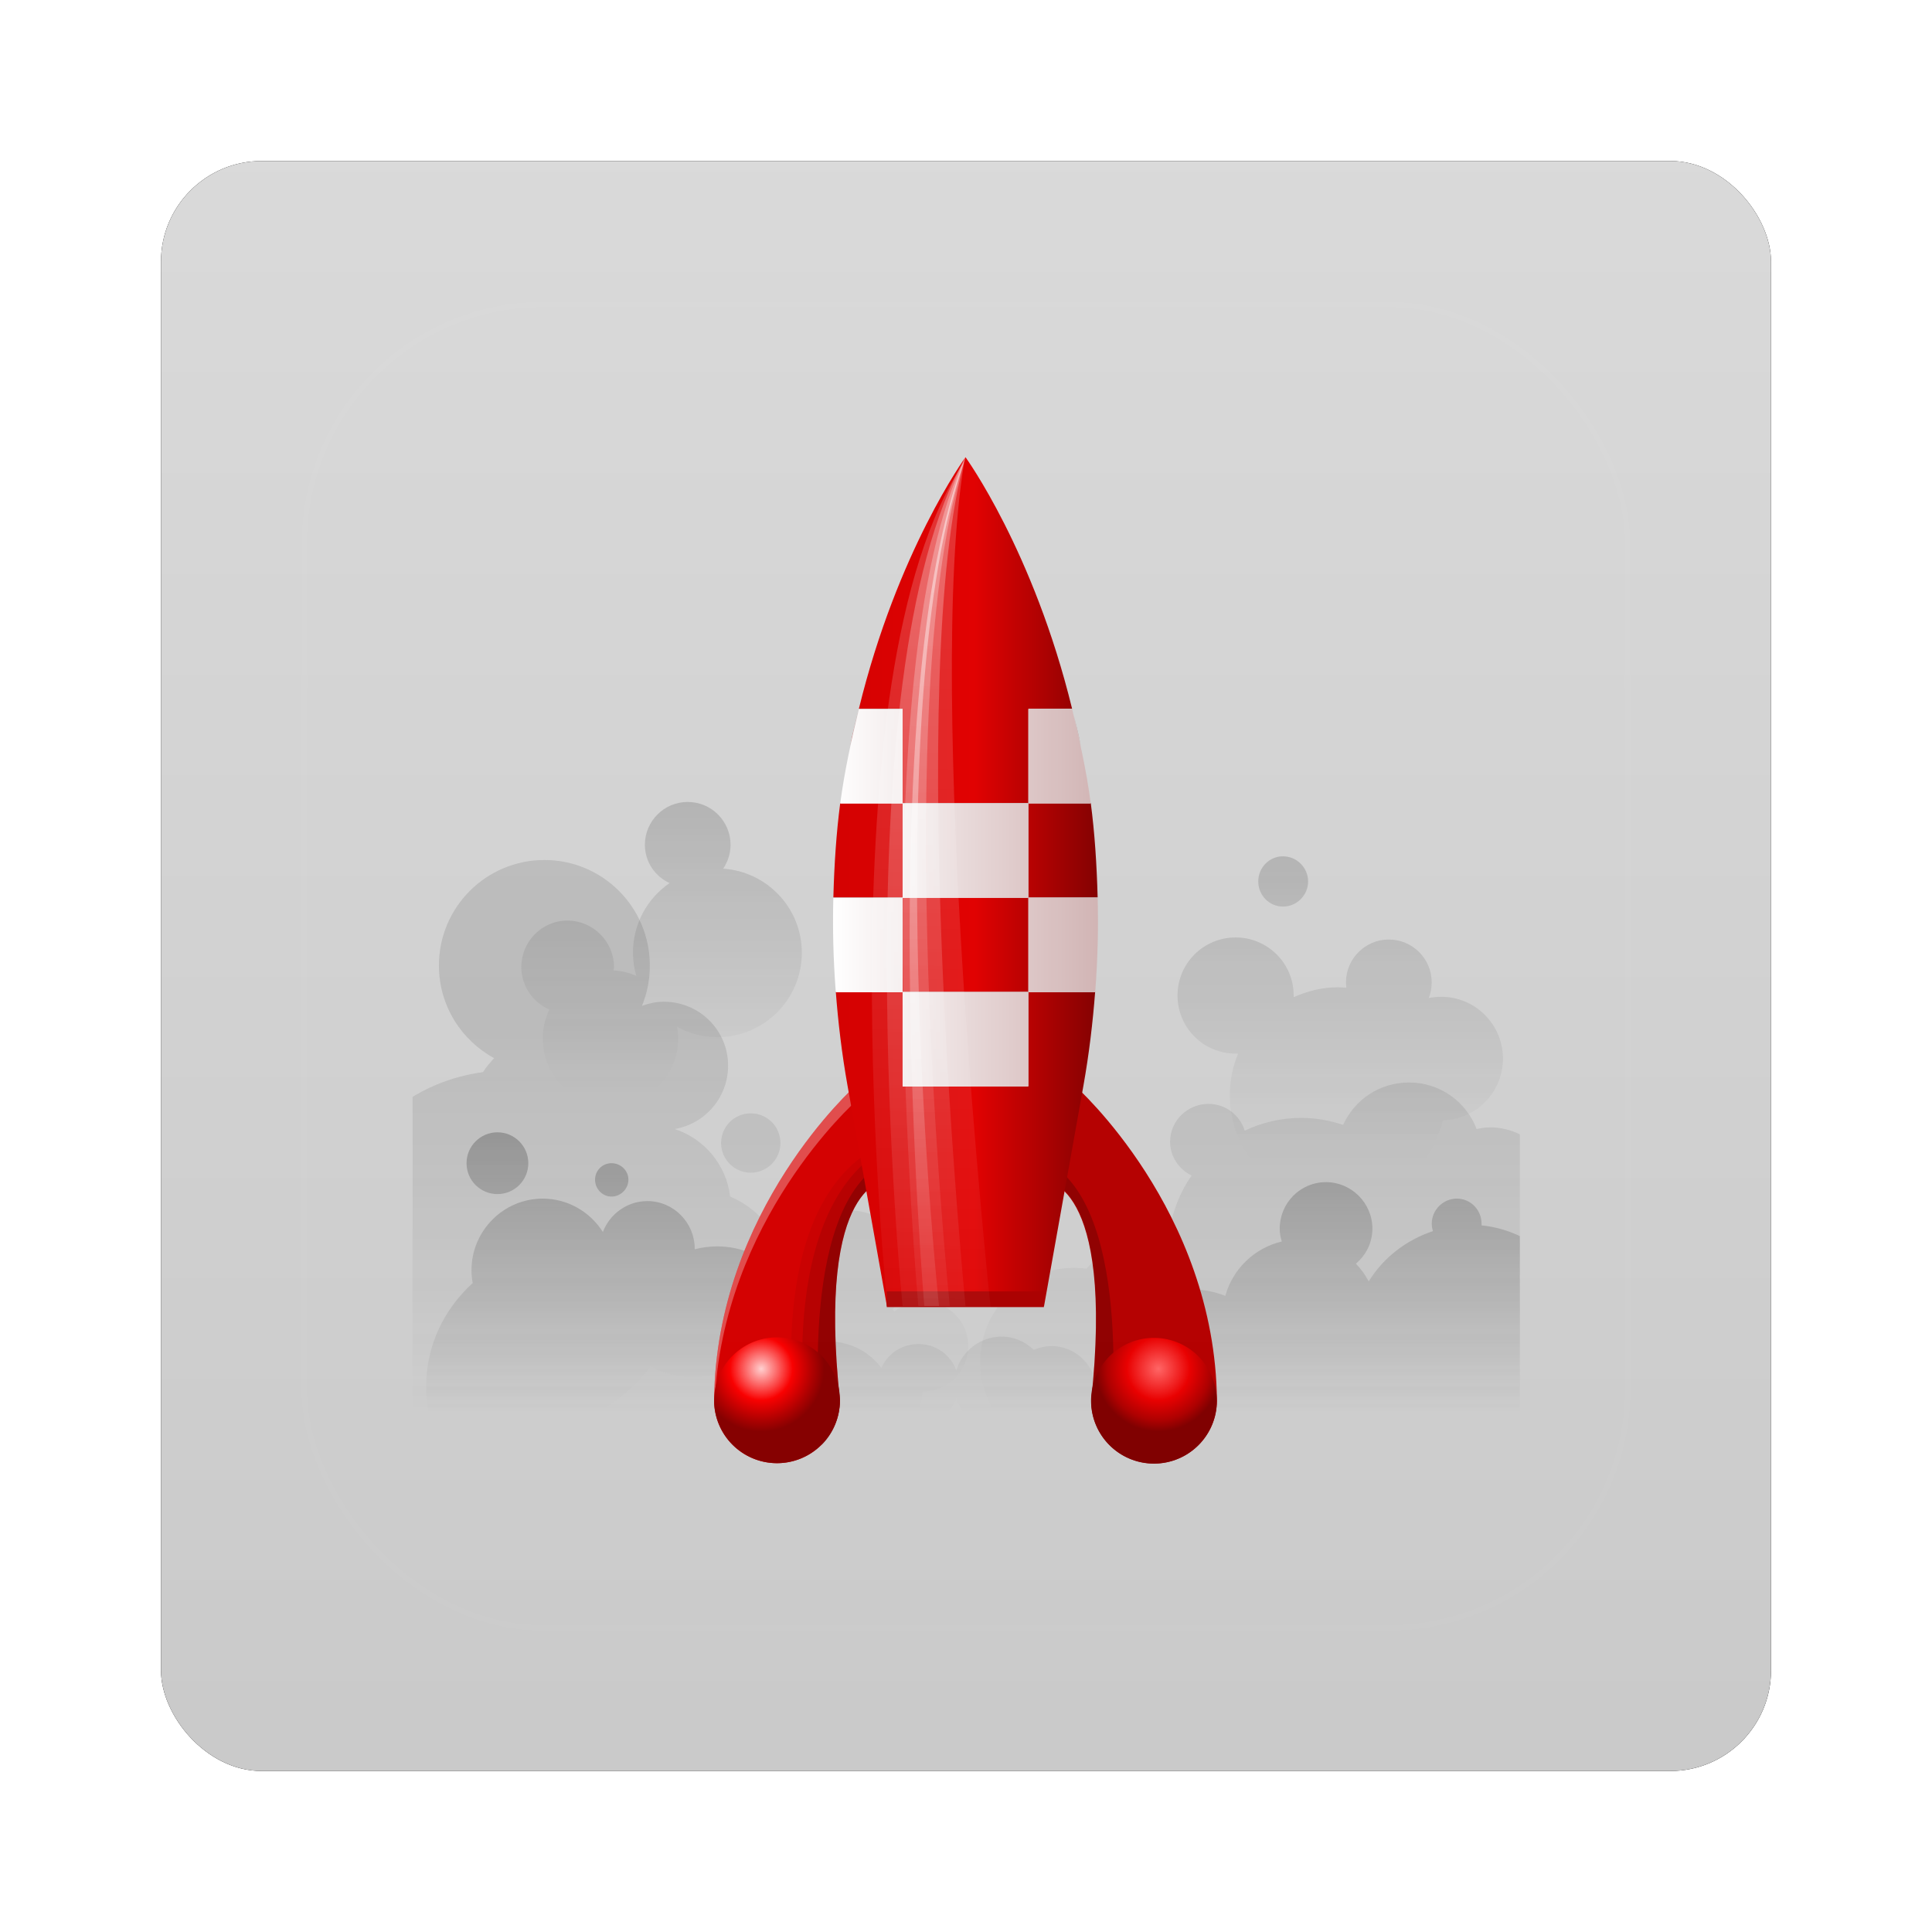 <?xml version="1.0" encoding="UTF-8" standalone="no"?>
<!-- Created with Inkscape (http://www.inkscape.org/) -->
<svg id="svg2" xmlns:rdf="http://www.w3.org/1999/02/22-rdf-syntax-ns#" xmlns="http://www.w3.org/2000/svg" height="96" width="96" version="1.1" xmlns:cc="http://creativecommons.org/ns#" xmlns:xlink="http://www.w3.org/1999/xlink" xmlns:dc="http://purl.org/dc/elements/1.1/">
 <defs id="defs4">
  <filter id="filter6279-2" color-interpolation-filters="sRGB">
   <feGaussianBlur id="feGaussianBlur6281-1" stdDeviation="0.8"/>
  </filter>
  <linearGradient id="linearGradient5979" x1="48" gradientUnits="userSpaceOnUse" y1="1052.4" gradientTransform="translate(0 -0)" x2="48" y2="902.36">
   <stop id="stop3702-88" style="stop-color:#c8c8c8" offset="0"/>
   <stop id="stop3704-31" style="stop-color:#e6e6e6" offset="1"/>
  </linearGradient>
  <linearGradient id="linearGradient9752" x1="34.267" xlink:href="#linearGradient3798" gradientUnits="userSpaceOnUse" x2="34.267" y1="51.416" y2="81.919"/>
  <linearGradient id="linearGradient3798">
   <stop id="stop3800" style="stop-color:#333" offset="0"/>
   <stop id="stop3802" style="stop-color:#333;stop-opacity:0" offset="1"/>
  </linearGradient>
  <linearGradient id="linearGradient9754" x1="52.477" xlink:href="#linearGradient3798" gradientUnits="userSpaceOnUse" x2="52.477" y1="61.188" y2="81.965"/>
  <linearGradient id="linearGradient9756" x1="21.103" xlink:href="#linearGradient3798" gradientUnits="userSpaceOnUse" x2="21.103" y1="35.764" y2="57.411"/>
  <linearGradient id="linearGradient3804" y2="62.845" xlink:href="#linearGradient3798" gradientUnits="userSpaceOnUse" x2="75.573" y1="39.726" x1="75.573"/>
  <radialGradient id="radialGradient9813" gradientUnits="userSpaceOnUse" cy="74" cx="35.703" gradientTransform="matrix(-.655 0 0 .655 261.61 1013.3)" r="4">
   <stop id="stop3867-3" style="stop-color:#ff6565" offset="0"/>
   <stop id="stop3869-3" style="stop-color:#e90000" offset=".5"/>
   <stop id="stop3871-3" style="stop-color:#ae0000" offset=".819"/>
   <stop id="stop3873" style="stop-color:#7f0000" offset="1"/>
  </radialGradient>
  <radialGradient id="radialGradient9815" gradientUnits="userSpaceOnUse" cy="74" cx="35" r="4">
   <stop id="stop3811-7" style="stop-color:#ffd0d0" offset="0"/>
   <stop id="stop3817-3" style="stop-color:#f90000" offset=".5"/>
   <stop id="stop3833-2" style="stop-color:#ae0000" offset=".819"/>
   <stop id="stop3813" style="stop-color:#860000" offset="1"/>
  </radialGradient>
  <linearGradient id="linearGradient9817" x1="39.562" gradientUnits="userSpaceOnUse" y1="43" gradientTransform="matrix(.655 0 0 .655 198.76 1013.3)" x2="56.438" y2="43">
   <stop id="stop3710-6" style="stop-color:#d40000" offset="0"/>
   <stop id="stop3720" style="stop-color:#e10000" offset=".534"/>
   <stop id="stop3712-5" style="stop-color:#820000" offset="1"/>
  </linearGradient>
  <linearGradient id="linearGradient9819" x1="39.574" gradientUnits="userSpaceOnUse" y1="44" gradientTransform="matrix(.655 0 0 .655 198.76 1013.3)" x2="56.426" y2="44">
   <stop id="stop3730" style="stop-color:#fff" offset="0"/>
   <stop id="stop3726-2" style="stop-color:#d1b3b3" offset="1"/>
  </linearGradient>
  <linearGradient id="linearGradient9821" x1="47.287" xlink:href="#linearGradient3777-6" gradientUnits="userSpaceOnUse" y1="16.204" gradientTransform="matrix(1.073 0 0 .655 179.74 1013.3)" x2="46.532" y2="80.964"/>
  <linearGradient id="linearGradient3777-6">
   <stop id="stop3779-5" style="stop-color:#fff" offset="0"/>
   <stop id="stop3781-8" style="stop-color:#fff;stop-opacity:0" offset="1"/>
  </linearGradient>
  <linearGradient id="linearGradient9823" x1="47.287" xlink:href="#linearGradient3777-6" gradientUnits="userSpaceOnUse" y1="16.204" gradientTransform="matrix(.655 0 0 .655 198.76 1013.3)" x2="46.532" y2="80.964"/>
  <linearGradient id="linearGradient9825" x1="46.682" gradientUnits="userSpaceOnUse" y1="16.204" gradientTransform="matrix(.655 0 0 .655 198.76 1013.3)" x2="46.682" y2="80.961">
   <stop id="stop3771" style="stop-color:#fff" offset="0"/>
   <stop id="stop3773" style="stop-color:#fff;stop-opacity:0" offset="1"/>
  </linearGradient>
  <linearGradient id="linearGradient3397-1" y2="138.66" gradientUnits="userSpaceOnUse" x2="48" y1="20.221" x1="48">
   <stop id="stop3779-4" style="stop-color:#fff" offset="0"/>
   <stop id="stop3781-7" style="stop-color:#fff;stop-opacity:0" offset="1"/>
  </linearGradient>
  <clipPath id="clipPath3613-93">
   <rect id="rect3615-9" style="fill:#fff" rx="6" ry="6" height="84" width="84" y="6" x="6"/>
  </clipPath>
  <filter id="filter3794-28" height="1.384" width="1.384" y="-.192" x="-.192" color-interpolation-filters="sRGB">
   <feGaussianBlur id="feGaussianBlur3796-30" stdDeviation="5.28"/>
  </filter>
 </defs>
 <g id="layer1" transform="translate(0 -956.36)">
  <g id="g5964" transform="translate(-182.19 -40.406)">
   <rect id="rect9283" ry="5" style="filter:url(#filter6279-2)" rx="5" transform="translate(182.19 40.406)" height="80" width="80" y="964.36" x="8"/>
   <rect id="rect9285" style="fill:url(#linearGradient5979)" transform="translate(182.19 40.406)" rx="5" ry="5" height="80" width="80" y="964.36" x="8"/>
   <g id="g9856">
    <g id="layer6" transform="matrix(.655 0 0 .655 198.76 1013.3)">
     <path id="path2936" style="opacity:.15;color:#000000;fill:url(#linearGradient9752)" d="m16 40c-4.418 0-8 3.582-8 8 0 3.038 1.694 5.676 4.188 7.031-0.309 0.335-0.603 0.673-0.844 1.062-1.938 0.255-3.743 0.908-5.344 1.875v23.781c2.09 1.265 4.536 2 7.156 2 4.426 0 8.364-2.087 10.906-5.312 0.98 0.507 2.071 0.781 3.25 0.781 0.604 0 1.19-0.077 1.75-0.219-0.019 0.224-0.031 0.458-0.031 0.688 0 4.332 3.511 7.844 7.844 7.844 4.116 0 7.485-3.187 7.812-7.219 0.011 0 0.021 0 0.031 0 1.892 0 3.438-1.545 3.438-3.438s-1.545-3.406-3.438-3.406c-0.828 0-1.564 0.292-2.156 0.781-0.051-0.053-0.104-0.105-0.156-0.156 0.763-0.794 1.25-1.874 1.25-3.062 0-2.44-1.997-4.438-4.438-4.438s-4.406 1.997-4.406 4.438c0 0.373 0.069 0.716 0.156 1.062-0.172 0.043-0.364 0.07-0.531 0.125 0.001-0.041 0-0.084 0-0.125 0-2.951-1.787-5.481-4.344-6.562-0.281-2.409-1.976-4.399-4.219-5.125 2.308-0.382 4.062-2.396 4.062-4.812 0-2.689-2.186-4.844-4.875-4.844-0.584 0-1.137 0.124-1.656 0.312 0.389-0.94 0.595-1.982 0.595-3.062 0-4.418-3.582-8-8-8zm65.594 16.875c-2.228 0-4.136 1.313-5 3.219-1.003-0.334-2.073-0.531-3.188-0.531-1.531 0-2.981 0.359-4.281 0.969-0.359-1.184-1.448-2.031-2.75-2.031-1.594 0-2.906 1.281-2.906 2.875 0 1.13 0.678 2.089 1.625 2.562-0.84 1.213-1.414 2.606-1.656 4.125-2.528 0.037-4.768 1.163-6.312 2.938-0.31-0.041-0.617-0.062-0.938-0.062-3.934 0-7.125 3.191-7.125 7.125s3.191 7.125 7.125 7.125c1.279 0 2.462-0.347 3.5-0.938 1.002 0.513 2.099 0.825 3.281 0.906-0.746 1.479-1.239 3.12-1.407 4.844h22.438c3.324 0 6-2.676 6-6v-23.188c-0.679-0.334-1.443-0.531-2.25-0.531-0.345 0-0.706 0.06-1.031 0.125-0.789-2.072-2.776-3.531-5.125-3.531zm-49.938 2.344c-1.245 0-2.25 1.005-2.25 2.25s1.005 2.25 2.25 2.25 2.25-1.005 2.25-2.25-1.005-2.25-2.25-2.25z"/>
     <path id="path2973" style="opacity:.3;color:#000000;fill:url(#linearGradient9754)" d="m12.438 60.656c-1.295 0-2.344 1.049-2.344 2.344s1.049 2.344 2.344 2.344 2.344-1.049 2.344-2.344-1.049-2.344-2.344-2.344zm8.656 2.344c-0.697 0-1.25 0.553-1.25 1.25s0.553 1.281 1.25 1.281 1.281-0.584 1.281-1.281c0-0.697-0.584-1.25-1.281-1.25zm54.188 1.438c-1.942 0-3.5 1.589-3.5 3.531 0 0.347 0.063 0.652 0.156 0.969-2.073 0.498-3.719 2.078-4.281 4.125-0.824-0.322-1.719-0.5-2.656-0.5-3.865 0-6.993 3.012-7.25 6.812-0.408-1.436-1.715-2.5-3.281-2.5-0.473 0-0.934 0.108-1.344 0.281-0.645-0.606-1.482-1-2.438-1-1.624 0-2.986 1.087-3.438 2.562-0.427-1.18-1.548-2-2.875-2-1.254 0-2.338 0.734-2.812 1.812-0.904-1.209-2.342-2-3.969-2-0.7 0-1.365 0.145-1.969 0.406 0.055-0.341 0.094-0.675 0.094-1.031 0-3.635-2.958-6.594-6.594-6.594-0.595 0-1.171 0.071-1.719 0.219 0-0.011 0-0.021 0-0.031 0-1.992-1.602-3.625-3.594-3.625-1.541 0-2.858 0.984-3.375 2.344-0.959-1.512-2.639-2.531-4.562-2.531-2.988 0-5.406 2.45-5.406 5.438 0 0.333 0.036 0.653 0.094 0.969-2.151 1.947-3.531 4.714-3.531 7.844 0 4.649 2.997 8.61 7.156 10.062h7c3.405-1.189 6.013-4.062 6.844-7.625 0.358 0.06 0.719 0.094 1.094 0.094 1.3 0 2.51-0.38 3.531-1.031-0 0.011 0 0.021 0 0.031 0 2.739 2.199 4.969 4.938 4.969 2.499 0 4.563-1.846 4.906-4.25 0.518 0.4 1.169 0.656 1.875 0.656 1.327 0 2.448-0.852 2.875-2.031 0.448 1.483 1.808 2.562 3.438 2.562 0.589 0 1.134-0.156 1.625-0.406 0.587 0.472 1.344 0.781 2.156 0.781 1.645 0 3.013-1.172 3.344-2.719 0.561 3.476 3.553 6.125 7.188 6.125 2.064 0 3.953-0.842 5.281-2.219 0.357 2.063 1.492 3.848 3.094 5.062h9.812c1.385-1.057 2.428-2.552 2.906-4.281 0.032 0 0.062 0 0.094 0 1.342 0 2.604-0.32 3.75-0.844 0.042-0.283 0.064-0.58 0.064-0.875v-15.469c-0.902-0.423-1.872-0.711-2.906-0.812 0.003-0.043 0-0.082 0-0.125 0-1.046-0.829-1.906-1.875-1.906s-1.906 0.86-1.906 1.906c0 0.196 0.038 0.385 0.094 0.562-2.038 0.668-3.767 2.021-4.875 3.812-0.254-0.496-0.59-0.942-0.969-1.344 0.757-0.645 1.25-1.584 1.25-2.656 0-1.942-1.589-3.531-3.531-3.531z"/>
     <path id="path3006" style="opacity:.2;color:#000000;fill:url(#linearGradient9756)" d="m26.875 35.594c-1.793 0-3.25 1.457-3.25 3.25 0 1.303 0.768 2.389 1.875 2.906-1.682 1.154-2.781 3.088-2.781 5.281 0 0.606 0.093 1.195 0.25 1.75-0.535-0.222-1.11-0.377-1.719-0.406 0.006-0.083 0.031-0.165 0.031-0.25 0-1.942-1.589-3.531-3.531-3.531-1.942 0-3.5 1.589-3.5 3.531 0 1.442 0.884 2.676 2.125 3.219-0.314 0.665-0.5 1.403-0.5 2.188 0 2.839 2.286 5.125 5.125 5.125s5.156-2.286 5.156-5.125c0-0.299-0.045-0.59-0.094-0.875 0.907 0.493 1.958 0.781 3.062 0.781 3.536 0 6.406-2.87 6.406-6.406 0-3.388-2.638-6.149-5.969-6.375 0.35-0.518 0.562-1.14 0.562-1.812 0-1.793-1.457-3.25-3.25-3.25z"/>
     <path id="path3015" style="opacity:.2;color:#000000;fill:url(#linearGradient3804)" d="m72.031 39.719c-1.046 0-1.875 0.86-1.875 1.906 0 1.046 0.829 1.906 1.875 1.906s1.906-0.86 1.906-1.906c0-1.046-0.86-1.906-1.906-1.906zm-3.593 6.156c-2.44 0-4.406 1.966-4.406 4.406 0 2.44 1.966 4.406 4.406 4.406 0.063 0 0.125 0.003 0.188 0-0.409 0.975-0.626 2.034-0.626 3.157 0 4.532 3.656 8.219 8.188 8.219 3.878 0 7.112-2.697 7.969-6.312 2.53-0.068 4.562-2.141 4.562-4.688 0-2.59-2.098-4.688-4.688-4.688-0.324 0-0.632 0.031-0.938 0.094 0.141-0.364 0.219-0.773 0.219-1.188 0-1.793-1.457-3.25-3.25-3.25s-3.25 1.457-3.25 3.25c0 0.138 0.014 0.272 0.031 0.406-0.216-0.017-0.436-0.031-0.656-0.031-1.197 0-2.318 0.289-3.344 0.75 0.001-0.042 0-0.083 0-0.125 0-2.44-1.966-4.406-4.406-4.406z"/>
    </g>
    <g id="g9794" transform="matrix(1.193 0 0 1.193 -44.452 -201.91)">
     <path id="path3845" style="color:#000000;fill:#b40000" d="m234.77 1050s5.822 5.165 5.893 13.095c0 1.446-1.173 2.619-2.619 2.619s-2.619-1.173-2.619-2.619c0.982-9.193-1.964-9.166-1.964-9.166l1.31-3.929z"/>
     <path id="path3853" style="opacity:.2" d="m233.69 1053.2c3.53 2.1 2.557 11.181 2.496 11.724-0.474-0.474-0.757-1.139-0.757-1.862 0.86-8.044-1.291-9.026-1.841-9.146-0.079-0.017-0.123-0.02-0.123-0.02l0.225-0.696z"/>
     <path id="path3855" style="color:#000000;fill:url(#radialGradient9813)" d="m235.42 1063.1a2.619 2.619 0 0 0 5.238 0 2.619 2.619 0 1 0 -5.238 0z"/>
     <g id="g3835" transform="matrix(.655 0 0 .655 198.76 1013.3)">
      <path id="path3653" style="color:#000000;fill:#d40000" d="m41 56s-8.893 7.888-9 20c0 2.209 1.791 4 4 4s4-1.791 4-4c-1.5-14.041 3-14 3-14l-2-6z"/>
      <path id="path3800" style="opacity:.3;color:#000000;fill:#fff" d="m41 56s-8.893 7.888-9 20c0 0.064 0.028 0.124 0.031 0.188 0.484-11.65 8.969-19.188 8.969-19.188v-1z"/>
      <path id="path3828" style="opacity:.05" d="m42.406 59.87c-7.849 4.207-5.014 19.434-5.014 19.434l0.5 0.125c0.919-0.733 2.108-2.162 2.108-3.429-1.501-14.041 3-14 3-14l-0.594-2.13z"/>
      <path id="path3821" style="opacity:.1" d="m42.406 60.25c-6.785 4.587-4.406 18.75-4.406 18.75l0.5 0.125c0.919-0.733 1.5-1.858 1.5-3.125-1.501-14.041 3-14 3-14l-0.594-1.75z"/>
      <path id="path3826" style="opacity:.2" d="m42.656 60.938c-5.39 3.206-3.905 17.077-3.812 17.906 0.724-0.724 1.156-1.739 1.156-2.844-1.313-12.286 1.972-13.785 2.812-13.969 0.121-0.026 0.188-0.031 0.188-0.031l-0.344-1.062z"/>
      <path id="path3807" style="color:#000000;fill:url(#radialGradient9815)" d="m40 76a4 4 0 1 1 -8 0 4 4 0 1 1 8 0z"/>
     </g>
     <path id="path3647" style="fill:url(#linearGradient9817)" d="m230.19 1023.8s-2.835 3.901-4.44 10.476h1.821v3.929h5.238v-3.929h1.821c-1.605-6.575-4.44-10.476-4.44-10.476zm4.44 10.476c0.124 0.509 0.254 1.04 0.368 1.575-0.109-0.55-0.242-1.058-0.369-1.575zm-1.821 3.929v3.928h2.885c-0.036-1.367-0.123-2.69-0.286-3.928h-2.598zm2.885 3.928c0.017 0.63 0.017 1.269 0 1.923 0.016-0.659 0.017-1.29 0-1.923zm0 1.923c-0.016 0.654-0.05 1.324-0.102 2.005 0.052-0.678 0.086-1.351 0.102-2.005zm-0.102 2.005h-2.783v3.928h-5.238v-3.928h-2.783c0.097 1.269 0.25 2.578 0.491 3.928l1.637 9.166h6.547l1.637-9.166c0.241-1.35 0.394-2.659 0.491-3.928zm-10.803 0c-0.052-0.681-0.086-1.351-0.102-2.005 0.016 0.653 0.05 1.327 0.102 2.005zm-0.102-2.005c-0.017-0.654-0.017-1.293 0-1.923-0.017 0.633-0.016 1.265 0 1.923zm0-1.923h2.885v-3.929h-2.599c-0.163 1.239-0.25 2.561-0.286 3.929zm2.885 0v3.929h5.238v-3.929h-5.238zm-1.821-7.857c-0.126 0.517-0.259 1.025-0.368 1.575 0.115-0.535 0.244-1.066 0.368-1.575z"/>
     <path id="path3791" style="fill:#a00" d="m226.91 1059.2h6.547v-0.655h-6.547v0.655z"/>
     <path id="rect3677" style="color:#000000;fill:url(#linearGradient9819)" d="m225.75 1034.3c-0.3 1.228-0.592 2.52-0.778 3.929h2.598v-3.929h-1.821zm1.821 3.929v3.928h5.238v-3.928h-5.238zm5.238 0h2.599c-0.186-1.409-0.478-2.7-0.777-3.929h-1.821v3.929zm0 3.928v3.929h2.783c0.104-1.362 0.136-2.667 0.102-3.929h-2.885zm0 3.929h-5.238v3.928h5.238v-3.928zm-5.238 0v-3.929h-2.885c-0.034 1.261-0.002 2.567 0.102 3.929h2.783z"/>
     <path id="path3785" style="opacity:.2;fill:url(#linearGradient9821)" d="m230.14 1024c-5.994 8.818-3.196 35.207-3.196 35.207h4.291s-2.721-25.581-1.095-35.207z"/>
     <path id="path3767" style="opacity:.3;fill:url(#linearGradient9823)" d="m230.19 1023.8c-5.238 9.166-2.619 35.356-2.619 35.356h2.619s-2.572-26.377 0-35.356z"/>
     <path id="path3765" style="opacity:.3;fill:url(#linearGradient9825)" d="m230.19 1023.8c-4.351 8.702-1.964 35.356-1.964 35.356h1.31s-2.619-25.535 0.655-35.356z"/>
     <path id="path3789" style="opacity:.5;fill:url(#linearGradient9825)" d="m230.19 1023.8c-3.903 9.598-1.715 35.356-1.715 35.356h0.613s-2.669-24.938 1.103-35.356z"/>
    </g>
    <g id="layer5" transform="translate(182.19 996.77)">
     <rect id="rect3171" style="opacity:.1;filter:url(#filter3794-28);stroke:#fff;stroke-linecap:round;stroke-width:.5;fill:url(#linearGradient3397-1)" clip-path="url(#clipPath3613-93)" rx="12" ry="12" height="66" width="66" y="15" x="15"/>
    </g>
   </g>
  </g>
 </g>
</svg>
